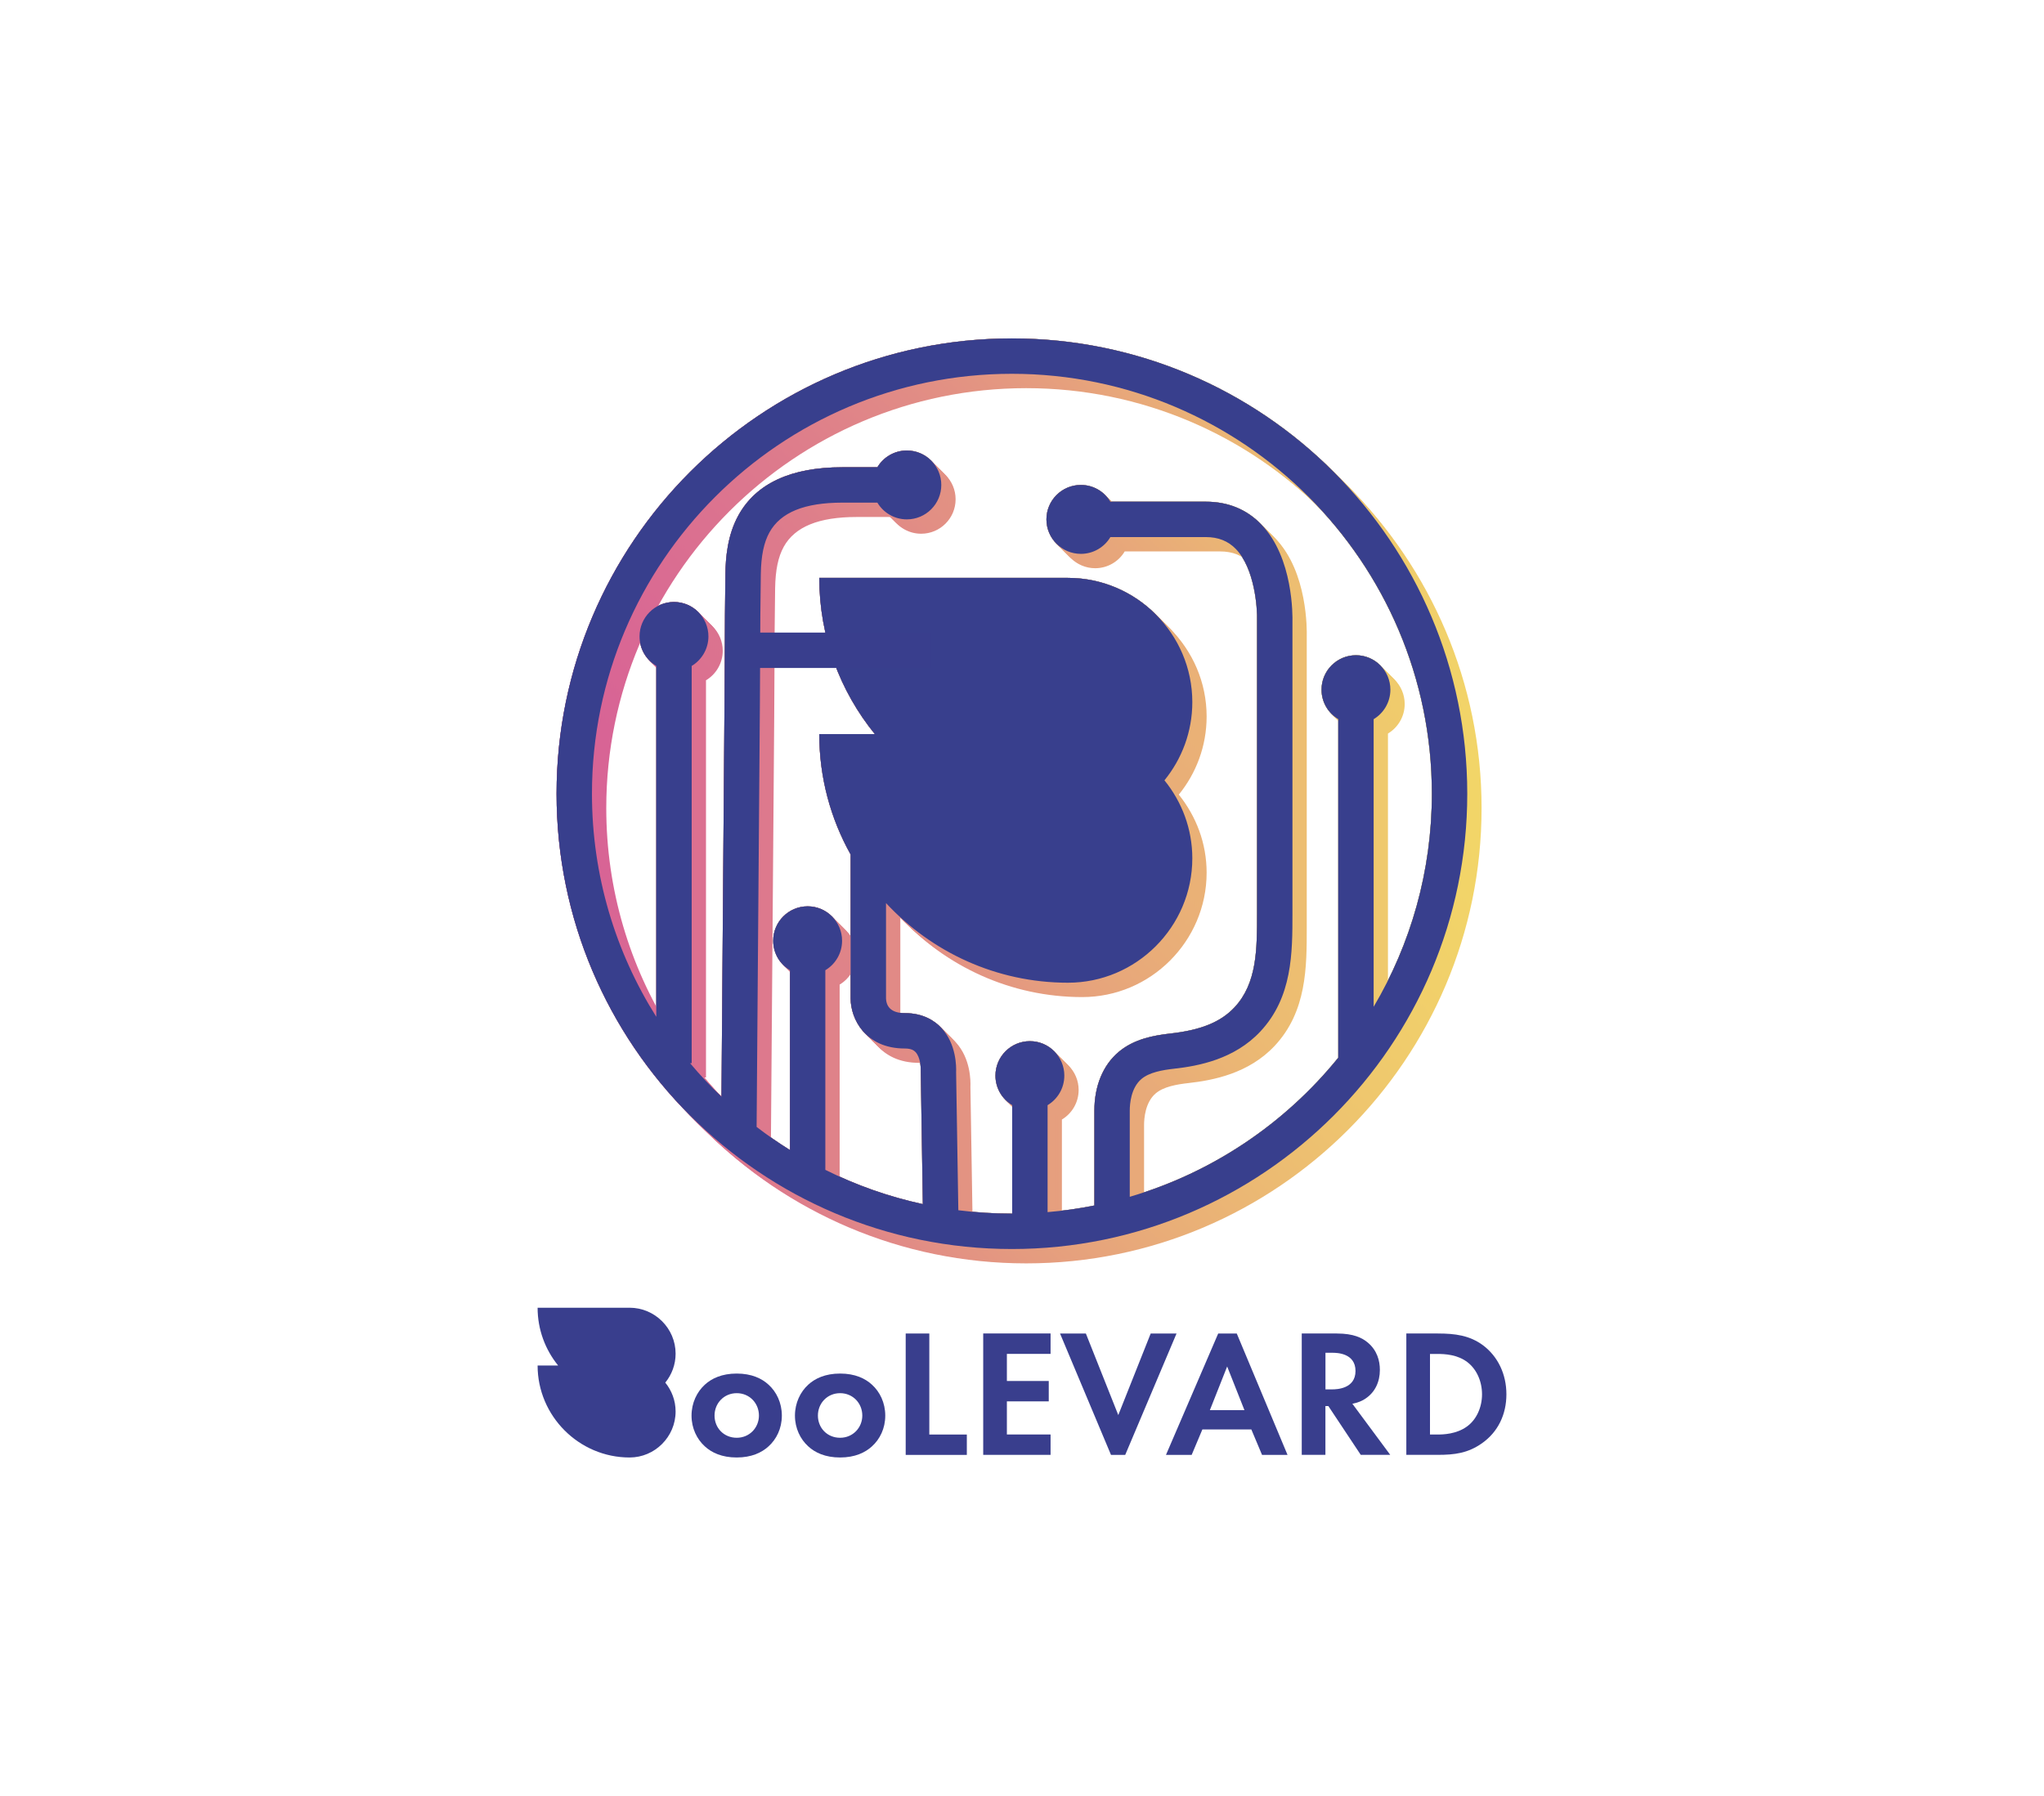 <?xml version="1.0" encoding="UTF-8"?>
<svg id="Capa_2" data-name="Capa 2" xmlns="http://www.w3.org/2000/svg" xmlns:xlink="http://www.w3.org/1999/xlink" viewBox="0 0 404.2 355.19">
  <defs>
    <style>
      .cls-1 {
        fill: #1d1d1b;
      }

      .cls-2 {
        fill: url(#Degradado_sin_nombre_76-9);
      }

      .cls-3 {
        fill: url(#Degradado_sin_nombre_76-8);
      }

      .cls-4 {
        fill: url(#Degradado_sin_nombre_76-2);
      }

      .cls-5 {
        fill: url(#Degradado_sin_nombre_76-3);
      }

      .cls-6 {
        fill: url(#Degradado_sin_nombre_76-5);
      }

      .cls-7 {
        fill: url(#Degradado_sin_nombre_76-6);
      }

      .cls-8 {
        fill: url(#Degradado_sin_nombre_76-4);
      }

      .cls-9 {
        fill: url(#Degradado_sin_nombre_76-7);
      }

      .cls-10 {
        fill: #393e8d;
      }

      .cls-11 {
        fill: #383f8d;
      }

      .cls-12 {
        fill: url(#Degradado_sin_nombre_76);
      }

      .cls-13 {
        fill: url(#Degradado_sin_nombre_76-10);
      }

      .cls-14 {
        fill: url(#Degradado_sin_nombre_76-11);
      }
    </style>
    <linearGradient id="Degradado_sin_nombre_76" data-name="Degradado sin nombre 76" x1="110.06" y1="156.98" x2="290.15" y2="156.98" gradientTransform="translate(2.83 2.83)" gradientUnits="userSpaceOnUse">
      <stop offset="0" stop-color="#d75f97"/>
      <stop offset="1" stop-color="#f2d568"/>
    </linearGradient>
    <linearGradient id="Degradado_sin_nombre_76-2" data-name="Degradado sin nombre 76" gradientTransform="translate(2.55 2.55)" xlink:href="#Degradado_sin_nombre_76"/>
    <linearGradient id="Degradado_sin_nombre_76-3" data-name="Degradado sin nombre 76" gradientTransform="translate(2.27 2.27)" xlink:href="#Degradado_sin_nombre_76"/>
    <linearGradient id="Degradado_sin_nombre_76-4" data-name="Degradado sin nombre 76" gradientTransform="translate(1.98 1.98)" xlink:href="#Degradado_sin_nombre_76"/>
    <linearGradient id="Degradado_sin_nombre_76-5" data-name="Degradado sin nombre 76" gradientTransform="translate(1.7 1.7)" xlink:href="#Degradado_sin_nombre_76"/>
    <linearGradient id="Degradado_sin_nombre_76-6" data-name="Degradado sin nombre 76" gradientTransform="translate(1.42 1.42)" xlink:href="#Degradado_sin_nombre_76"/>
    <linearGradient id="Degradado_sin_nombre_76-7" data-name="Degradado sin nombre 76" gradientTransform="translate(1.13 1.13)" xlink:href="#Degradado_sin_nombre_76"/>
    <linearGradient id="Degradado_sin_nombre_76-8" data-name="Degradado sin nombre 76" gradientTransform="translate(.85 .85)" xlink:href="#Degradado_sin_nombre_76"/>
    <linearGradient id="Degradado_sin_nombre_76-9" data-name="Degradado sin nombre 76" gradientTransform="translate(.57 .57)" xlink:href="#Degradado_sin_nombre_76"/>
    <linearGradient id="Degradado_sin_nombre_76-10" data-name="Degradado sin nombre 76" gradientTransform="translate(.28 .28)" xlink:href="#Degradado_sin_nombre_76"/>
    <linearGradient id="Degradado_sin_nombre_76-11" data-name="Degradado sin nombre 76" gradientTransform="matrix(1,0,0,1,0,0)" xlink:href="#Degradado_sin_nombre_76"/>
  </defs>
  <g>
    <path class="cls-10" d="M131.56,273.45c1.27,1.57,2.04,3.55,2.04,5.71,0,2.51-1.03,4.78-2.68,6.43-1.65,1.65-3.92,2.67-6.42,2.67-10,0-18.19-8.19-18.19-18.19h4.06c-2.54-3.13-4.06-7.11-4.06-11.43h18.19c5,0,9.1,4.09,9.1,9.09,0,2.17-.77,4.16-2.04,5.72Z"/>
    <g>
      <path class="cls-10" d="M151.98,273.86c1.55,1.4,2.63,3.56,2.63,6.12s-1.08,4.68-2.63,6.08c-1.33,1.22-3.35,2.2-6.3,2.2s-4.97-.97-6.3-2.2c-1.55-1.4-2.63-3.56-2.63-6.08s1.08-4.71,2.63-6.12c1.33-1.22,3.35-2.2,6.3-2.2s4.97.97,6.3,2.2ZM150.08,279.97c0-2.45-1.87-4.43-4.39-4.43s-4.39,1.98-4.39,4.43,1.84,4.39,4.39,4.39,4.39-2.02,4.39-4.39Z"/>
      <path class="cls-10" d="M172.43,273.86c1.55,1.4,2.63,3.56,2.63,6.12s-1.08,4.68-2.63,6.08c-1.33,1.22-3.35,2.2-6.3,2.2s-4.97-.97-6.3-2.2c-1.55-1.4-2.63-3.56-2.63-6.08s1.08-4.71,2.63-6.12c1.33-1.22,3.35-2.2,6.3-2.2s4.97.97,6.3,2.2ZM170.52,279.97c0-2.45-1.87-4.43-4.39-4.43s-4.39,1.98-4.39,4.43,1.84,4.39,4.39,4.39,4.39-2.02,4.39-4.39Z"/>
      <path class="cls-10" d="M183.77,263.74v19.98h7.42v4.03h-12.09v-24.01h4.68Z"/>
      <path class="cls-10" d="M207.75,267.77h-8.64v5.36h8.28v4.03h-8.28v6.55h8.64v4.03h-13.32v-24.01h13.32v4.03Z"/>
      <path class="cls-10" d="M214.73,263.74l6.41,16.13,6.41-16.13h5.11l-10.15,24.01h-2.81l-10.08-24.01h5.11Z"/>
      <path class="cls-10" d="M247.45,282.71h-9.68l-2.12,5.04h-5.08l10.33-24.01h3.67l10.04,24.01h-5.04l-2.12-5.04ZM246.09,278.9l-3.42-8.64-3.42,8.64h6.84Z"/>
      <path class="cls-10" d="M264.37,263.74c3.31,0,5,.86,6.12,1.8,1.84,1.55,2.38,3.6,2.38,5.4,0,2.34-.94,4.39-2.81,5.65-.61.43-1.48.83-2.63,1.04l7.49,10.11h-5.83l-6.41-9.65h-.58v9.65h-4.68v-24.01h6.95ZM262.11,274.79h1.33c.9,0,4.61-.11,4.61-3.64s-3.67-3.6-4.54-3.6h-1.4v7.24Z"/>
      <path class="cls-10" d="M284.35,263.74c3.35,0,6.26.36,8.93,2.34,2.92,2.2,4.61,5.69,4.61,9.68s-1.66,7.45-4.82,9.68c-2.81,1.98-5.44,2.3-8.78,2.3h-6.19v-24.01h6.26ZM282.77,283.72h1.44c1.19,0,3.78-.07,5.87-1.58,1.91-1.37,2.99-3.82,2.99-6.37s-1.04-4.97-2.95-6.41c-1.94-1.44-4.32-1.58-5.9-1.58h-1.44v15.95Z"/>
    </g>
  </g>
  <g>
    <path class="cls-1" d="M200.1,66.93c-49.65,0-90.04,40.4-90.04,90.05s40.39,90.05,90.04,90.05,90.05-40.39,90.05-90.05-40.39-90.05-90.05-90.05ZM268.14,129.59c-3.76,0-6.81,3.05-6.81,6.81,0,2.48,1.33,4.65,3.31,5.84v66.95c-10.5,12.96-24.82,22.7-41.23,27.51v-17.04c0-1.29.22-4.49,2.31-6.26,1.58-1.33,4.15-1.77,6.44-2.03,4.88-.54,11.96-1.89,17.08-7.37,6.35-6.79,6.34-15.58,6.34-23.34v-57.66c.03-1.14.19-12.7-6.14-19.26-2.88-3-6.59-4.52-11-4.52h-18.86c-1.19-1.98-3.36-3.31-5.84-3.31-3.76,0-6.81,3.05-6.81,6.81s3.05,6.82,6.81,6.82c2.48,0,4.66-1.33,5.84-3.32h18.86c2.47,0,4.42.78,5.95,2.36,3.7,3.83,4.28,11.58,4.19,14.24v57.84c0,7.09,0,13.79-4.45,18.56-2.73,2.92-6.66,4.52-12.74,5.19-3.34.38-7.17,1.1-10.18,3.64-3.1,2.61-4.8,6.74-4.8,11.61v18.76c-3.03.61-6.11,1.05-9.25,1.31v-21.15c1.98-1.19,3.31-3.36,3.31-5.85,0-3.76-3.05-6.81-6.81-6.81s-6.81,3.05-6.81,6.81c0,2.49,1.33,4.66,3.31,5.85v21.45h-.06c-3.59,0-7.12-.23-10.59-.67l-.44-27.28c.05-1.07.06-5.6-2.9-8.77-1.25-1.34-3.52-2.94-7.24-2.94-2.39,0-3.64-1-3.72-2.9v-18.86c8.99,9.68,21.81,15.75,35.97,15.75,6.76,0,12.9-2.75,17.36-7.21s7.24-10.61,7.24-17.39c0-5.82-2.07-11.19-5.51-15.43,3.44-4.23,5.51-9.6,5.51-15.47,0-13.52-11.08-24.57-24.6-24.57h-49.17c0,11.67,4.11,22.43,10.99,30.9h-10.99c0,8.62,2.25,16.74,6.2,23.81v28.47c0,3.98,2.86,9.9,10.72,9.9,1.3,0,1.82.4,2.11.7.96,1.01,1.07,3.08,1.04,3.7v.15s.41,26.23.41,26.23c-6.77-1.47-13.24-3.76-19.28-6.78v-39.48c1.98-1.18,3.31-3.35,3.31-5.83,0-3.76-3.05-6.81-6.81-6.81s-6.81,3.05-6.81,6.81c0,2.48,1.33,4.65,3.31,5.83v35.56c-2.27-1.41-4.47-2.94-6.59-4.57l.65-83.78c.03-3.1.04-6.21.05-9.31.02-5.34.04-10.85.13-16.26.06-3.62.6-6.24,1.71-8.24,2.19-3.95,6.91-5.88,14.41-5.88h6.93c1.18,1.98,3.35,3.31,5.83,3.31,3.76,0,6.81-3.05,6.81-6.81s-3.05-6.81-6.81-6.81c-2.48,0-4.65,1.33-5.83,3.31h-6.93c-10.13,0-17.04,3.19-20.53,9.48-2.22,4-2.54,8.5-2.59,11.53-.09,5.45-.11,10.99-.13,16.34-.01,3.1-.02,6.2-.05,9.29l-.6,77.85c-2.19-2.09-4.26-4.31-6.21-6.63h.32v-78.56c1.98-1.19,3.31-3.36,3.31-5.84,0-3.76-3.05-6.81-6.81-6.81s-6.81,3.05-6.81,6.81c0,2.48,1.33,4.65,3.31,5.84v69.39c-8.06-12.79-12.72-27.92-12.72-44.12,0-45.79,37.25-83.05,83.04-83.05s83.05,37.26,83.05,83.05c0,15.37-4.2,29.78-11.51,42.14v-56.88c1.98-1.19,3.31-3.36,3.31-5.84,0-3.76-3.05-6.81-6.81-6.81Z"/>
    <g>
      <path class="cls-12" d="M202.93,69.77c-49.65,0-90.04,40.4-90.04,90.05s40.39,90.05,90.04,90.05,90.05-40.39,90.05-90.05-40.39-90.05-90.05-90.05ZM270.97,132.43c-3.76,0-6.81,3.05-6.81,6.81,0,2.48,1.33,4.65,3.31,5.84v66.95c-10.5,12.96-24.82,22.7-41.23,27.51v-17.04c0-1.29.22-4.49,2.31-6.26,1.58-1.33,4.15-1.77,6.44-2.03,4.88-.54,11.96-1.89,17.08-7.37,6.35-6.79,6.34-15.58,6.34-23.34v-57.66c.03-1.14.19-12.7-6.14-19.26-2.88-3-6.59-4.52-11-4.52h-18.86c-1.19-1.98-3.36-3.31-5.84-3.31-3.76,0-6.81,3.05-6.81,6.81s3.05,6.82,6.81,6.82c2.48,0,4.66-1.33,5.84-3.32h18.86c2.47,0,4.42.78,5.95,2.36,3.7,3.83,4.28,11.58,4.19,14.24v57.84c0,7.09,0,13.79-4.45,18.56-2.73,2.92-6.66,4.52-12.74,5.19-3.34.38-7.17,1.1-10.18,3.64-3.1,2.61-4.8,6.74-4.8,11.61v18.76c-3.03.61-6.11,1.05-9.25,1.31v-21.15c1.98-1.19,3.31-3.36,3.31-5.85,0-3.76-3.05-6.81-6.81-6.81s-6.81,3.05-6.81,6.81c0,2.49,1.33,4.66,3.31,5.85v21.45h-.06c-3.59,0-7.12-.23-10.59-.67l-.44-27.28c.05-1.07.06-5.6-2.9-8.77-1.25-1.34-3.52-2.94-7.24-2.94-2.39,0-3.64-1-3.72-2.9v-18.86c8.99,9.68,21.81,15.75,35.97,15.75,6.76,0,12.9-2.75,17.36-7.21s7.24-10.61,7.24-17.39c0-5.82-2.07-11.19-5.51-15.43,3.44-4.23,5.51-9.6,5.51-15.47,0-13.52-11.08-24.57-24.6-24.57h-49.17c0,11.67,4.11,22.43,10.99,30.9h-10.99c0,8.62,2.25,16.74,6.2,23.81v28.47c0,3.98,2.86,9.9,10.72,9.9,1.3,0,1.82.4,2.11.7.96,1.01,1.07,3.08,1.04,3.7v.15s.41,26.23.41,26.23c-6.77-1.47-13.24-3.76-19.28-6.78v-39.48c1.98-1.18,3.31-3.35,3.31-5.83,0-3.76-3.05-6.81-6.81-6.81s-6.81,3.05-6.81,6.81c0,2.48,1.33,4.65,3.31,5.83v35.56c-2.27-1.41-4.47-2.94-6.59-4.57l.65-83.78c.03-3.1.04-6.21.05-9.31.02-5.34.04-10.85.13-16.26.06-3.62.6-6.24,1.71-8.24,2.19-3.95,6.91-5.88,14.41-5.88h6.93c1.18,1.98,3.35,3.31,5.83,3.31,3.76,0,6.81-3.05,6.81-6.81s-3.05-6.81-6.81-6.81c-2.48,0-4.65,1.33-5.83,3.31h-6.93c-10.13,0-17.04,3.19-20.53,9.48-2.22,4-2.54,8.5-2.59,11.53-.09,5.45-.11,10.99-.13,16.34-.01,3.1-.02,6.2-.05,9.29l-.6,77.85c-2.19-2.09-4.26-4.31-6.21-6.63h.32v-78.56c1.98-1.19,3.31-3.36,3.31-5.84,0-3.76-3.05-6.81-6.81-6.81s-6.81,3.05-6.81,6.81c0,2.48,1.33,4.65,3.31,5.84v69.39c-8.06-12.79-12.72-27.92-12.72-44.12,0-45.79,37.25-83.05,83.04-83.05s83.05,37.26,83.05,83.05c0,15.37-4.2,29.78-11.51,42.14v-56.88c1.98-1.19,3.31-3.36,3.31-5.84,0-3.76-3.05-6.81-6.81-6.81Z"/>
      <path class="cls-4" d="M202.65,69.49c-49.65,0-90.04,40.4-90.04,90.05s40.39,90.05,90.04,90.05,90.05-40.39,90.05-90.05-40.39-90.05-90.05-90.05ZM270.69,132.15c-3.76,0-6.81,3.05-6.81,6.81,0,2.48,1.33,4.65,3.31,5.84v66.95c-10.5,12.96-24.82,22.7-41.23,27.51v-17.04c0-1.29.22-4.49,2.31-6.26,1.58-1.33,4.15-1.77,6.44-2.03,4.88-.54,11.96-1.89,17.08-7.37,6.35-6.79,6.34-15.58,6.34-23.34v-57.66c.03-1.14.19-12.7-6.14-19.26-2.88-3-6.59-4.52-11-4.52h-18.86c-1.19-1.98-3.36-3.31-5.84-3.31-3.76,0-6.81,3.05-6.81,6.81s3.05,6.82,6.81,6.82c2.48,0,4.66-1.33,5.84-3.32h18.86c2.47,0,4.42.78,5.95,2.36,3.7,3.83,4.28,11.58,4.19,14.24v57.84c0,7.09,0,13.79-4.45,18.56-2.73,2.92-6.66,4.52-12.74,5.19-3.34.38-7.17,1.1-10.18,3.64-3.1,2.61-4.8,6.74-4.8,11.61v18.76c-3.03.61-6.11,1.05-9.25,1.31v-21.15c1.98-1.19,3.31-3.36,3.31-5.85,0-3.76-3.05-6.81-6.81-6.81s-6.81,3.05-6.81,6.81c0,2.49,1.33,4.66,3.31,5.85v21.45h-.06c-3.59,0-7.12-.23-10.59-.67l-.44-27.28c.05-1.07.06-5.6-2.9-8.77-1.25-1.34-3.52-2.94-7.24-2.94-2.39,0-3.64-1-3.72-2.9v-18.86c8.99,9.68,21.81,15.75,35.97,15.75,6.76,0,12.9-2.75,17.36-7.21s7.24-10.61,7.24-17.39c0-5.82-2.07-11.19-5.51-15.43,3.44-4.23,5.51-9.6,5.51-15.47,0-13.52-11.08-24.57-24.6-24.57h-49.17c0,11.67,4.11,22.43,10.99,30.9h-10.99c0,8.62,2.25,16.74,6.2,23.81v28.47c0,3.98,2.86,9.9,10.72,9.9,1.3,0,1.82.4,2.11.7.96,1.01,1.07,3.08,1.04,3.7v.15s.41,26.23.41,26.23c-6.77-1.47-13.24-3.76-19.28-6.78v-39.48c1.98-1.18,3.31-3.35,3.31-5.83,0-3.76-3.05-6.81-6.81-6.81s-6.81,3.05-6.81,6.81c0,2.48,1.33,4.65,3.31,5.83v35.56c-2.27-1.41-4.47-2.94-6.59-4.57l.65-83.78c.03-3.1.04-6.21.05-9.31.02-5.34.04-10.85.13-16.26.06-3.62.6-6.24,1.71-8.24,2.19-3.95,6.91-5.88,14.41-5.88h6.93c1.18,1.98,3.35,3.31,5.83,3.31,3.76,0,6.81-3.05,6.81-6.81s-3.05-6.81-6.81-6.81c-2.48,0-4.65,1.33-5.83,3.31h-6.93c-10.13,0-17.04,3.19-20.53,9.48-2.22,4-2.54,8.5-2.59,11.53-.09,5.45-.11,10.99-.13,16.34-.01,3.1-.02,6.2-.05,9.29l-.6,77.85c-2.19-2.09-4.26-4.31-6.21-6.63h.32v-78.56c1.98-1.19,3.31-3.36,3.31-5.84,0-3.76-3.05-6.81-6.81-6.81s-6.81,3.05-6.81,6.81c0,2.48,1.33,4.65,3.31,5.84v69.39c-8.06-12.79-12.72-27.92-12.72-44.12,0-45.79,37.25-83.05,83.04-83.05s83.05,37.26,83.05,83.05c0,15.37-4.2,29.78-11.51,42.14v-56.88c1.98-1.19,3.31-3.36,3.31-5.84,0-3.76-3.05-6.81-6.81-6.81Z"/>
      <path class="cls-5" d="M202.36,69.2c-49.65,0-90.04,40.4-90.04,90.05s40.39,90.05,90.04,90.05,90.05-40.39,90.05-90.05-40.39-90.05-90.05-90.05ZM270.4,131.86c-3.76,0-6.81,3.05-6.81,6.81,0,2.48,1.33,4.65,3.31,5.84v66.95c-10.5,12.96-24.82,22.7-41.23,27.51v-17.04c0-1.29.22-4.49,2.31-6.26,1.58-1.33,4.15-1.77,6.44-2.03,4.88-.54,11.96-1.89,17.08-7.37,6.35-6.79,6.34-15.58,6.34-23.34v-57.66c.03-1.14.19-12.7-6.14-19.26-2.88-3-6.59-4.52-11-4.52h-18.86c-1.19-1.98-3.36-3.31-5.84-3.31-3.76,0-6.81,3.05-6.81,6.81s3.05,6.82,6.81,6.82c2.48,0,4.66-1.33,5.84-3.32h18.86c2.47,0,4.42.78,5.95,2.36,3.7,3.83,4.28,11.58,4.19,14.24v57.84c0,7.09,0,13.79-4.45,18.56-2.73,2.92-6.66,4.52-12.74,5.19-3.34.38-7.17,1.1-10.18,3.64-3.1,2.61-4.8,6.74-4.8,11.61v18.76c-3.03.61-6.11,1.05-9.25,1.31v-21.15c1.98-1.19,3.31-3.36,3.31-5.85,0-3.76-3.05-6.81-6.81-6.81s-6.81,3.05-6.81,6.81c0,2.49,1.33,4.66,3.31,5.85v21.45h-.06c-3.59,0-7.12-.23-10.59-.67l-.44-27.28c.05-1.07.06-5.6-2.9-8.77-1.25-1.34-3.52-2.94-7.24-2.94-2.39,0-3.64-1-3.72-2.9v-18.86c8.99,9.68,21.81,15.75,35.97,15.75,6.76,0,12.9-2.75,17.36-7.21s7.24-10.61,7.24-17.39c0-5.82-2.07-11.19-5.51-15.43,3.44-4.23,5.51-9.6,5.51-15.47,0-13.52-11.08-24.57-24.6-24.57h-49.17c0,11.67,4.11,22.43,10.99,30.9h-10.99c0,8.62,2.25,16.74,6.2,23.81v28.47c0,3.98,2.86,9.9,10.72,9.9,1.3,0,1.82.4,2.11.7.96,1.01,1.07,3.08,1.04,3.7v.15s.41,26.23.41,26.23c-6.77-1.47-13.24-3.76-19.28-6.78v-39.48c1.98-1.18,3.31-3.35,3.31-5.83,0-3.76-3.05-6.81-6.81-6.81s-6.81,3.05-6.81,6.81c0,2.48,1.33,4.65,3.31,5.83v35.56c-2.27-1.41-4.47-2.94-6.59-4.57l.65-83.78c.03-3.1.04-6.21.05-9.31.02-5.34.04-10.85.13-16.26.06-3.62.6-6.24,1.71-8.24,2.19-3.95,6.91-5.88,14.41-5.88h6.93c1.18,1.98,3.35,3.31,5.83,3.31,3.76,0,6.81-3.05,6.81-6.81s-3.05-6.81-6.81-6.81c-2.48,0-4.65,1.33-5.83,3.31h-6.93c-10.13,0-17.04,3.19-20.53,9.48-2.22,4-2.54,8.5-2.59,11.53-.09,5.45-.11,10.99-.13,16.34-.01,3.1-.02,6.2-.05,9.29l-.6,77.85c-2.19-2.09-4.26-4.31-6.21-6.63h.32v-78.56c1.98-1.19,3.31-3.36,3.31-5.84,0-3.76-3.05-6.81-6.81-6.81s-6.81,3.05-6.81,6.81c0,2.48,1.33,4.65,3.31,5.84v69.39c-8.06-12.79-12.72-27.92-12.72-44.12,0-45.79,37.25-83.05,83.04-83.05s83.05,37.26,83.05,83.05c0,15.37-4.2,29.78-11.51,42.14v-56.88c1.98-1.19,3.31-3.36,3.31-5.84,0-3.76-3.05-6.81-6.81-6.81Z"/>
      <path class="cls-8" d="M202.08,68.92c-49.65,0-90.04,40.4-90.04,90.05s40.39,90.05,90.04,90.05,90.05-40.39,90.05-90.05-40.39-90.05-90.05-90.05ZM270.12,131.58c-3.76,0-6.81,3.05-6.81,6.81,0,2.48,1.33,4.65,3.31,5.84v66.95c-10.5,12.96-24.82,22.7-41.23,27.51v-17.04c0-1.29.22-4.49,2.31-6.26,1.58-1.33,4.15-1.77,6.44-2.03,4.88-.54,11.96-1.89,17.08-7.37,6.35-6.79,6.34-15.58,6.34-23.34v-57.66c.03-1.14.19-12.7-6.14-19.26-2.88-3-6.59-4.52-11-4.52h-18.86c-1.19-1.98-3.36-3.31-5.84-3.31-3.76,0-6.81,3.05-6.81,6.81s3.05,6.82,6.81,6.82c2.48,0,4.66-1.33,5.84-3.32h18.86c2.47,0,4.42.78,5.95,2.36,3.7,3.83,4.28,11.58,4.19,14.24v57.84c0,7.09,0,13.79-4.45,18.56-2.73,2.92-6.66,4.52-12.74,5.19-3.34.38-7.17,1.1-10.18,3.64-3.1,2.61-4.8,6.74-4.8,11.61v18.76c-3.03.61-6.11,1.05-9.25,1.31v-21.15c1.98-1.19,3.31-3.36,3.31-5.85,0-3.76-3.05-6.81-6.81-6.81s-6.81,3.05-6.81,6.81c0,2.49,1.33,4.66,3.31,5.85v21.45h-.06c-3.59,0-7.12-.23-10.59-.67l-.44-27.28c.05-1.07.06-5.6-2.9-8.77-1.25-1.34-3.52-2.94-7.24-2.94-2.39,0-3.64-1-3.72-2.9v-18.86c8.99,9.68,21.81,15.75,35.97,15.75,6.76,0,12.9-2.75,17.36-7.21s7.24-10.61,7.24-17.39c0-5.82-2.07-11.19-5.51-15.43,3.44-4.23,5.51-9.6,5.51-15.47,0-13.52-11.08-24.57-24.6-24.57h-49.17c0,11.67,4.11,22.43,10.99,30.9h-10.99c0,8.62,2.25,16.74,6.2,23.81v28.47c0,3.98,2.86,9.9,10.72,9.9,1.3,0,1.82.4,2.11.7.96,1.01,1.07,3.08,1.04,3.7v.15s.41,26.23.41,26.23c-6.77-1.47-13.24-3.76-19.28-6.78v-39.48c1.98-1.18,3.31-3.35,3.31-5.83,0-3.76-3.05-6.81-6.81-6.81s-6.81,3.05-6.81,6.81c0,2.48,1.33,4.65,3.31,5.83v35.56c-2.27-1.41-4.47-2.94-6.59-4.57l.65-83.78c.03-3.1.04-6.21.05-9.31.02-5.34.04-10.85.13-16.26.06-3.62.6-6.24,1.71-8.24,2.19-3.95,6.91-5.88,14.41-5.88h6.93c1.18,1.98,3.35,3.31,5.83,3.31,3.76,0,6.81-3.05,6.81-6.81s-3.05-6.81-6.81-6.81c-2.48,0-4.65,1.33-5.83,3.31h-6.93c-10.13,0-17.04,3.19-20.53,9.48-2.22,4-2.54,8.5-2.59,11.53-.09,5.45-.11,10.99-.13,16.34-.01,3.1-.02,6.2-.05,9.29l-.6,77.85c-2.19-2.09-4.26-4.31-6.21-6.63h.32v-78.56c1.98-1.19,3.31-3.36,3.31-5.84,0-3.76-3.05-6.81-6.81-6.81s-6.81,3.05-6.81,6.81c0,2.48,1.33,4.65,3.31,5.84v69.39c-8.06-12.79-12.72-27.92-12.72-44.12,0-45.79,37.25-83.05,83.04-83.05s83.05,37.26,83.05,83.05c0,15.37-4.2,29.78-11.51,42.14v-56.88c1.98-1.19,3.31-3.36,3.31-5.84,0-3.76-3.05-6.81-6.81-6.81Z"/>
      <path class="cls-6" d="M201.8,68.64c-49.65,0-90.04,40.4-90.04,90.05s40.39,90.05,90.04,90.05,90.05-40.39,90.05-90.05-40.39-90.05-90.05-90.05ZM269.84,131.3c-3.76,0-6.81,3.05-6.81,6.81,0,2.48,1.33,4.65,3.31,5.84v66.95c-10.5,12.96-24.82,22.7-41.23,27.51v-17.04c0-1.29.22-4.49,2.31-6.26,1.58-1.33,4.15-1.77,6.44-2.03,4.88-.54,11.96-1.89,17.08-7.37,6.35-6.79,6.34-15.58,6.34-23.34v-57.66c.03-1.14.19-12.7-6.14-19.26-2.88-3-6.59-4.52-11-4.52h-18.86c-1.19-1.98-3.36-3.31-5.84-3.31-3.76,0-6.81,3.05-6.81,6.81s3.05,6.82,6.81,6.82c2.48,0,4.66-1.33,5.84-3.32h18.86c2.47,0,4.42.78,5.95,2.36,3.7,3.83,4.28,11.58,4.19,14.24v57.84c0,7.09,0,13.79-4.45,18.56-2.73,2.92-6.66,4.52-12.74,5.19-3.34.38-7.17,1.1-10.18,3.64-3.1,2.61-4.8,6.74-4.8,11.61v18.76c-3.03.61-6.11,1.05-9.25,1.31v-21.15c1.98-1.19,3.31-3.36,3.31-5.85,0-3.76-3.05-6.81-6.81-6.81s-6.81,3.05-6.81,6.81c0,2.49,1.33,4.66,3.31,5.85v21.45h-.06c-3.59,0-7.12-.23-10.59-.67l-.44-27.28c.05-1.07.06-5.6-2.9-8.77-1.25-1.34-3.52-2.94-7.24-2.94-2.39,0-3.64-1-3.72-2.9v-18.86c8.99,9.68,21.81,15.75,35.97,15.75,6.76,0,12.9-2.75,17.36-7.21s7.24-10.61,7.24-17.39c0-5.82-2.07-11.19-5.51-15.43,3.44-4.23,5.51-9.6,5.51-15.47,0-13.52-11.08-24.57-24.6-24.57h-49.17c0,11.67,4.11,22.43,10.99,30.9h-10.99c0,8.62,2.25,16.74,6.2,23.81v28.47c0,3.98,2.86,9.9,10.72,9.9,1.3,0,1.82.4,2.11.7.96,1.01,1.07,3.08,1.04,3.7v.15s.41,26.23.41,26.23c-6.77-1.47-13.24-3.76-19.28-6.78v-39.48c1.98-1.18,3.31-3.35,3.31-5.83,0-3.76-3.05-6.81-6.81-6.81s-6.81,3.05-6.81,6.81c0,2.48,1.33,4.65,3.31,5.83v35.56c-2.27-1.41-4.47-2.94-6.59-4.57l.65-83.78c.03-3.1.04-6.21.05-9.31.02-5.34.04-10.85.13-16.26.06-3.62.6-6.24,1.71-8.24,2.19-3.95,6.91-5.88,14.41-5.88h6.93c1.18,1.98,3.35,3.31,5.83,3.31,3.76,0,6.81-3.05,6.81-6.81s-3.05-6.81-6.81-6.81c-2.48,0-4.65,1.33-5.83,3.31h-6.93c-10.13,0-17.04,3.19-20.53,9.48-2.22,4-2.54,8.5-2.59,11.53-.09,5.45-.11,10.99-.13,16.34-.01,3.1-.02,6.2-.05,9.29l-.6,77.85c-2.19-2.09-4.26-4.31-6.21-6.63h.32v-78.56c1.98-1.19,3.31-3.36,3.31-5.84,0-3.76-3.05-6.81-6.81-6.81s-6.81,3.05-6.81,6.81c0,2.48,1.33,4.65,3.31,5.84v69.39c-8.06-12.79-12.72-27.92-12.72-44.12,0-45.79,37.25-83.05,83.04-83.05s83.05,37.26,83.05,83.05c0,15.37-4.2,29.78-11.51,42.14v-56.88c1.98-1.19,3.31-3.36,3.31-5.84,0-3.76-3.05-6.81-6.81-6.81Z"/>
      <path class="cls-7" d="M201.51,68.35c-49.65,0-90.04,40.4-90.04,90.05s40.39,90.05,90.04,90.05,90.05-40.39,90.05-90.05-40.39-90.05-90.05-90.05ZM269.55,131.01c-3.76,0-6.81,3.05-6.81,6.81,0,2.48,1.33,4.65,3.31,5.84v66.95c-10.5,12.96-24.82,22.7-41.23,27.51v-17.04c0-1.29.22-4.49,2.31-6.26,1.58-1.33,4.15-1.77,6.44-2.03,4.88-.54,11.96-1.89,17.08-7.37,6.35-6.79,6.34-15.58,6.34-23.34v-57.66c.03-1.14.19-12.7-6.14-19.26-2.88-3-6.59-4.52-11-4.52h-18.86c-1.19-1.98-3.36-3.31-5.84-3.31-3.76,0-6.81,3.05-6.81,6.81s3.05,6.82,6.81,6.82c2.48,0,4.66-1.33,5.84-3.32h18.86c2.47,0,4.42.78,5.95,2.36,3.7,3.83,4.28,11.58,4.19,14.24v57.84c0,7.09,0,13.79-4.45,18.56-2.73,2.92-6.66,4.52-12.74,5.19-3.34.38-7.17,1.1-10.18,3.64-3.1,2.61-4.8,6.74-4.8,11.61v18.76c-3.03.61-6.11,1.05-9.25,1.31v-21.15c1.98-1.19,3.31-3.36,3.31-5.85,0-3.76-3.05-6.81-6.81-6.81s-6.81,3.05-6.81,6.81c0,2.49,1.33,4.66,3.31,5.85v21.45h-.06c-3.59,0-7.12-.23-10.59-.67l-.44-27.28c.05-1.07.06-5.6-2.9-8.77-1.25-1.34-3.52-2.94-7.24-2.94-2.39,0-3.64-1-3.72-2.9v-18.86c8.99,9.68,21.81,15.75,35.97,15.75,6.76,0,12.9-2.75,17.36-7.21s7.24-10.61,7.24-17.39c0-5.82-2.07-11.19-5.51-15.43,3.44-4.23,5.51-9.6,5.51-15.47,0-13.52-11.08-24.57-24.6-24.57h-49.17c0,11.67,4.11,22.43,10.99,30.9h-10.99c0,8.62,2.25,16.74,6.2,23.81v28.47c0,3.98,2.86,9.9,10.72,9.9,1.3,0,1.82.4,2.11.7.96,1.01,1.07,3.08,1.04,3.7v.15s.41,26.23.41,26.23c-6.77-1.47-13.24-3.76-19.28-6.78v-39.48c1.98-1.18,3.31-3.35,3.31-5.83,0-3.76-3.05-6.81-6.81-6.81s-6.81,3.05-6.81,6.81c0,2.48,1.33,4.65,3.31,5.83v35.56c-2.27-1.41-4.47-2.94-6.59-4.57l.65-83.78c.03-3.1.04-6.21.05-9.31.02-5.34.04-10.85.13-16.26.06-3.62.6-6.24,1.71-8.24,2.19-3.95,6.91-5.88,14.41-5.88h6.93c1.18,1.98,3.35,3.31,5.83,3.31,3.76,0,6.81-3.05,6.81-6.81s-3.05-6.81-6.81-6.81c-2.48,0-4.65,1.33-5.83,3.31h-6.93c-10.13,0-17.04,3.19-20.53,9.48-2.22,4-2.54,8.5-2.59,11.53-.09,5.45-.11,10.99-.13,16.34-.01,3.1-.02,6.2-.05,9.29l-.6,77.85c-2.19-2.09-4.26-4.31-6.21-6.63h.32v-78.56c1.98-1.19,3.31-3.36,3.31-5.84,0-3.76-3.05-6.81-6.81-6.81s-6.81,3.05-6.81,6.81c0,2.48,1.33,4.65,3.31,5.84v69.39c-8.06-12.79-12.72-27.92-12.72-44.12,0-45.79,37.25-83.05,83.04-83.05s83.05,37.26,83.05,83.05c0,15.37-4.2,29.78-11.51,42.14v-56.88c1.98-1.19,3.31-3.36,3.31-5.84,0-3.76-3.05-6.81-6.81-6.81Z"/>
      <path class="cls-9" d="M201.23,68.07c-49.65,0-90.04,40.4-90.04,90.05s40.39,90.05,90.04,90.05,90.05-40.39,90.05-90.05-40.39-90.05-90.05-90.05ZM269.27,130.73c-3.76,0-6.81,3.05-6.81,6.81,0,2.48,1.33,4.65,3.31,5.84v66.95c-10.5,12.96-24.82,22.7-41.23,27.51v-17.04c0-1.29.22-4.49,2.31-6.26,1.58-1.33,4.15-1.77,6.44-2.03,4.88-.54,11.96-1.89,17.08-7.37,6.35-6.79,6.34-15.58,6.34-23.34v-57.66c.03-1.14.19-12.7-6.14-19.26-2.88-3-6.59-4.52-11-4.52h-18.86c-1.19-1.98-3.36-3.31-5.84-3.31-3.76,0-6.81,3.05-6.81,6.81s3.05,6.82,6.81,6.82c2.48,0,4.66-1.33,5.84-3.32h18.86c2.47,0,4.42.78,5.95,2.36,3.7,3.83,4.28,11.58,4.19,14.24v57.84c0,7.09,0,13.79-4.45,18.56-2.73,2.92-6.66,4.52-12.74,5.19-3.34.38-7.17,1.1-10.18,3.64-3.1,2.61-4.8,6.74-4.8,11.61v18.76c-3.03.61-6.11,1.05-9.25,1.31v-21.15c1.98-1.19,3.31-3.36,3.31-5.85,0-3.76-3.05-6.81-6.81-6.81s-6.81,3.05-6.81,6.81c0,2.49,1.33,4.66,3.31,5.85v21.45h-.06c-3.59,0-7.12-.23-10.59-.67l-.44-27.28c.05-1.07.06-5.6-2.9-8.77-1.25-1.34-3.52-2.94-7.24-2.94-2.39,0-3.64-1-3.72-2.9v-18.86c8.99,9.68,21.81,15.75,35.97,15.75,6.76,0,12.9-2.75,17.36-7.21s7.24-10.61,7.24-17.39c0-5.82-2.07-11.19-5.51-15.43,3.44-4.23,5.51-9.6,5.51-15.47,0-13.52-11.08-24.57-24.6-24.57h-49.17c0,11.67,4.11,22.43,10.99,30.9h-10.99c0,8.62,2.25,16.74,6.2,23.81v28.47c0,3.98,2.86,9.9,10.72,9.9,1.3,0,1.82.4,2.11.7.96,1.01,1.07,3.08,1.04,3.7v.15s.41,26.23.41,26.23c-6.77-1.47-13.24-3.76-19.28-6.78v-39.48c1.98-1.18,3.31-3.35,3.31-5.83,0-3.76-3.05-6.81-6.81-6.81s-6.81,3.05-6.81,6.81c0,2.48,1.33,4.65,3.31,5.83v35.56c-2.27-1.41-4.47-2.94-6.59-4.57l.65-83.78c.03-3.1.04-6.21.05-9.31.02-5.34.04-10.85.13-16.26.06-3.62.6-6.24,1.71-8.24,2.19-3.95,6.91-5.88,14.41-5.88h6.93c1.18,1.98,3.35,3.31,5.83,3.31,3.76,0,6.81-3.05,6.81-6.81s-3.05-6.81-6.81-6.81c-2.48,0-4.65,1.33-5.83,3.31h-6.93c-10.13,0-17.04,3.19-20.53,9.48-2.22,4-2.54,8.5-2.59,11.53-.09,5.45-.11,10.99-.13,16.34-.01,3.1-.02,6.2-.05,9.29l-.6,77.85c-2.19-2.09-4.26-4.31-6.21-6.63h.32v-78.56c1.98-1.19,3.31-3.36,3.31-5.84,0-3.76-3.05-6.81-6.81-6.81s-6.81,3.05-6.81,6.81c0,2.48,1.33,4.65,3.31,5.84v69.39c-8.06-12.79-12.72-27.92-12.72-44.12,0-45.79,37.25-83.05,83.04-83.05s83.05,37.26,83.05,83.05c0,15.37-4.2,29.78-11.51,42.14v-56.88c1.98-1.19,3.31-3.36,3.31-5.84,0-3.76-3.05-6.81-6.81-6.81Z"/>
      <path class="cls-3" d="M200.95,67.79c-49.65,0-90.04,40.4-90.04,90.05s40.39,90.05,90.04,90.05,90.05-40.39,90.05-90.05-40.39-90.05-90.05-90.05ZM268.99,130.45c-3.76,0-6.81,3.05-6.81,6.81,0,2.48,1.33,4.65,3.31,5.84v66.95c-10.5,12.96-24.82,22.7-41.23,27.51v-17.04c0-1.29.22-4.49,2.31-6.26,1.58-1.33,4.15-1.77,6.44-2.03,4.88-.54,11.96-1.89,17.08-7.37,6.35-6.79,6.34-15.58,6.34-23.34v-57.66c.03-1.14.19-12.7-6.14-19.26-2.88-3-6.59-4.52-11-4.52h-18.86c-1.19-1.98-3.36-3.31-5.84-3.31-3.76,0-6.81,3.05-6.81,6.81s3.05,6.82,6.81,6.82c2.48,0,4.66-1.33,5.84-3.32h18.86c2.47,0,4.42.78,5.95,2.36,3.7,3.83,4.28,11.58,4.19,14.24v57.84c0,7.09,0,13.79-4.45,18.56-2.73,2.92-6.66,4.52-12.74,5.19-3.34.38-7.17,1.1-10.18,3.64-3.1,2.61-4.8,6.74-4.8,11.61v18.76c-3.03.61-6.11,1.05-9.25,1.31v-21.15c1.98-1.19,3.31-3.36,3.31-5.85,0-3.76-3.05-6.81-6.81-6.81s-6.81,3.05-6.81,6.81c0,2.49,1.33,4.66,3.31,5.85v21.45h-.06c-3.59,0-7.12-.23-10.59-.67l-.44-27.28c.05-1.07.06-5.6-2.9-8.77-1.25-1.34-3.52-2.94-7.24-2.94-2.39,0-3.64-1-3.72-2.9v-18.86c8.99,9.68,21.81,15.75,35.97,15.75,6.76,0,12.9-2.75,17.36-7.21s7.24-10.61,7.24-17.39c0-5.82-2.07-11.19-5.51-15.43,3.44-4.23,5.51-9.6,5.51-15.47,0-13.52-11.08-24.57-24.6-24.57h-49.17c0,11.67,4.11,22.43,10.99,30.9h-10.99c0,8.62,2.25,16.74,6.2,23.81v28.47c0,3.98,2.86,9.9,10.72,9.9,1.3,0,1.82.4,2.11.7.96,1.01,1.07,3.08,1.04,3.7v.15s.41,26.23.41,26.23c-6.77-1.47-13.24-3.76-19.28-6.78v-39.48c1.98-1.18,3.31-3.35,3.31-5.83,0-3.76-3.05-6.81-6.81-6.81s-6.81,3.05-6.81,6.81c0,2.48,1.33,4.65,3.31,5.83v35.56c-2.27-1.41-4.47-2.94-6.59-4.57l.65-83.78c.03-3.1.04-6.21.05-9.31.02-5.34.04-10.85.13-16.26.06-3.62.6-6.24,1.71-8.24,2.19-3.95,6.91-5.88,14.41-5.88h6.93c1.18,1.98,3.35,3.31,5.83,3.31,3.76,0,6.81-3.05,6.81-6.81s-3.05-6.81-6.81-6.81c-2.48,0-4.65,1.33-5.83,3.31h-6.93c-10.13,0-17.04,3.19-20.53,9.48-2.22,4-2.54,8.5-2.59,11.53-.09,5.45-.11,10.99-.13,16.34-.01,3.1-.02,6.2-.05,9.29l-.6,77.85c-2.19-2.09-4.26-4.31-6.21-6.63h.32v-78.56c1.98-1.19,3.31-3.36,3.31-5.84,0-3.76-3.05-6.81-6.81-6.81s-6.81,3.05-6.81,6.81c0,2.48,1.33,4.65,3.31,5.84v69.39c-8.06-12.79-12.72-27.92-12.72-44.12,0-45.79,37.25-83.05,83.04-83.05s83.05,37.26,83.05,83.05c0,15.37-4.2,29.78-11.51,42.14v-56.88c1.98-1.19,3.31-3.36,3.31-5.84,0-3.76-3.05-6.81-6.81-6.81Z"/>
      <path class="cls-2" d="M200.66,67.5c-49.65,0-90.04,40.4-90.04,90.05s40.39,90.05,90.04,90.05,90.05-40.39,90.05-90.05-40.39-90.05-90.05-90.05ZM268.7,130.16c-3.76,0-6.81,3.05-6.81,6.81,0,2.48,1.33,4.65,3.31,5.84v66.95c-10.5,12.96-24.82,22.7-41.23,27.51v-17.04c0-1.29.22-4.49,2.31-6.26,1.58-1.33,4.15-1.77,6.44-2.03,4.88-.54,11.96-1.89,17.08-7.37,6.35-6.79,6.34-15.58,6.34-23.34v-57.66c.03-1.14.19-12.7-6.14-19.26-2.88-3-6.59-4.52-11-4.52h-18.86c-1.19-1.98-3.36-3.31-5.84-3.31-3.76,0-6.81,3.05-6.81,6.81s3.05,6.82,6.81,6.82c2.48,0,4.66-1.33,5.84-3.32h18.86c2.47,0,4.42.78,5.95,2.36,3.7,3.83,4.28,11.58,4.19,14.24v57.84c0,7.09,0,13.79-4.45,18.56-2.73,2.92-6.66,4.52-12.74,5.19-3.34.38-7.17,1.1-10.18,3.64-3.1,2.61-4.8,6.74-4.8,11.61v18.76c-3.03.61-6.11,1.05-9.25,1.31v-21.15c1.98-1.19,3.31-3.36,3.31-5.85,0-3.76-3.05-6.81-6.81-6.81s-6.81,3.05-6.81,6.81c0,2.49,1.33,4.66,3.31,5.85v21.45h-.06c-3.59,0-7.12-.23-10.59-.67l-.44-27.28c.05-1.07.06-5.6-2.9-8.77-1.25-1.34-3.52-2.94-7.24-2.94-2.39,0-3.64-1-3.72-2.9v-18.86c8.99,9.68,21.81,15.75,35.97,15.75,6.76,0,12.9-2.75,17.36-7.21s7.24-10.61,7.24-17.39c0-5.82-2.07-11.19-5.51-15.43,3.44-4.23,5.51-9.6,5.51-15.47,0-13.52-11.08-24.57-24.6-24.57h-49.17c0,11.67,4.11,22.43,10.99,30.9h-10.99c0,8.62,2.25,16.74,6.2,23.81v28.47c0,3.98,2.86,9.9,10.72,9.9,1.3,0,1.82.4,2.11.7.96,1.01,1.07,3.08,1.04,3.7v.15s.41,26.23.41,26.23c-6.77-1.47-13.24-3.76-19.28-6.78v-39.48c1.98-1.18,3.31-3.35,3.31-5.83,0-3.76-3.05-6.81-6.81-6.81s-6.81,3.05-6.81,6.81c0,2.48,1.33,4.65,3.31,5.83v35.56c-2.27-1.41-4.47-2.94-6.59-4.57l.65-83.78c.03-3.1.04-6.21.05-9.31.02-5.34.04-10.85.13-16.26.06-3.62.6-6.24,1.71-8.24,2.19-3.95,6.91-5.88,14.41-5.88h6.93c1.18,1.98,3.35,3.31,5.83,3.31,3.76,0,6.81-3.05,6.81-6.81s-3.05-6.81-6.81-6.81c-2.48,0-4.65,1.33-5.83,3.31h-6.93c-10.13,0-17.04,3.19-20.53,9.48-2.22,4-2.54,8.5-2.59,11.53-.09,5.45-.11,10.99-.13,16.34-.01,3.1-.02,6.2-.05,9.29l-.6,77.85c-2.19-2.09-4.26-4.31-6.21-6.63h.32v-78.56c1.98-1.19,3.31-3.36,3.31-5.84,0-3.76-3.05-6.81-6.81-6.81s-6.81,3.05-6.81,6.81c0,2.48,1.33,4.65,3.31,5.84v69.39c-8.06-12.79-12.72-27.92-12.72-44.12,0-45.79,37.25-83.05,83.04-83.05s83.05,37.26,83.05,83.05c0,15.37-4.2,29.78-11.51,42.14v-56.88c1.98-1.19,3.31-3.36,3.31-5.84,0-3.76-3.05-6.81-6.81-6.81Z"/>
      <path class="cls-13" d="M200.38,67.22c-49.65,0-90.04,40.4-90.04,90.05s40.39,90.05,90.04,90.05,90.05-40.39,90.05-90.05-40.39-90.05-90.05-90.05ZM268.42,129.88c-3.76,0-6.81,3.05-6.81,6.81,0,2.48,1.33,4.65,3.31,5.84v66.95c-10.5,12.96-24.82,22.7-41.23,27.51v-17.04c0-1.29.22-4.49,2.31-6.26,1.58-1.33,4.15-1.77,6.44-2.03,4.88-.54,11.96-1.89,17.08-7.37,6.35-6.79,6.34-15.58,6.34-23.34v-57.66c.03-1.14.19-12.7-6.14-19.26-2.88-3-6.59-4.52-11-4.52h-18.86c-1.19-1.98-3.36-3.31-5.84-3.31-3.76,0-6.81,3.05-6.81,6.81s3.05,6.82,6.81,6.82c2.48,0,4.66-1.33,5.84-3.32h18.86c2.47,0,4.42.78,5.95,2.36,3.7,3.83,4.28,11.58,4.19,14.24v57.84c0,7.09,0,13.79-4.45,18.56-2.73,2.92-6.66,4.52-12.74,5.19-3.34.38-7.17,1.1-10.18,3.64-3.1,2.61-4.8,6.74-4.8,11.61v18.76c-3.03.61-6.11,1.05-9.25,1.31v-21.15c1.98-1.19,3.31-3.36,3.31-5.85,0-3.76-3.05-6.81-6.81-6.81s-6.81,3.05-6.81,6.81c0,2.49,1.33,4.66,3.31,5.85v21.45h-.06c-3.59,0-7.12-.23-10.59-.67l-.44-27.28c.05-1.07.06-5.6-2.9-8.77-1.25-1.34-3.52-2.94-7.24-2.94-2.39,0-3.64-1-3.72-2.9v-18.86c8.99,9.68,21.81,15.75,35.97,15.75,6.76,0,12.9-2.75,17.36-7.21s7.24-10.61,7.24-17.39c0-5.82-2.07-11.19-5.51-15.43,3.44-4.23,5.51-9.6,5.51-15.47,0-13.52-11.08-24.57-24.6-24.57h-49.17c0,11.67,4.11,22.43,10.99,30.9h-10.99c0,8.62,2.25,16.74,6.2,23.81v28.47c0,3.98,2.86,9.9,10.72,9.9,1.3,0,1.82.4,2.11.7.96,1.01,1.07,3.08,1.04,3.7v.15s.41,26.23.41,26.23c-6.77-1.47-13.24-3.76-19.28-6.78v-39.48c1.98-1.18,3.31-3.35,3.31-5.83,0-3.76-3.05-6.81-6.81-6.81s-6.81,3.05-6.81,6.81c0,2.48,1.33,4.65,3.31,5.83v35.56c-2.27-1.41-4.47-2.94-6.59-4.57l.65-83.78c.03-3.1.04-6.21.05-9.31.02-5.34.04-10.85.13-16.26.06-3.62.6-6.24,1.71-8.24,2.19-3.95,6.91-5.88,14.41-5.88h6.93c1.18,1.98,3.35,3.31,5.83,3.31,3.76,0,6.81-3.05,6.81-6.81s-3.05-6.81-6.81-6.81c-2.48,0-4.65,1.33-5.83,3.31h-6.93c-10.13,0-17.04,3.19-20.53,9.48-2.22,4-2.54,8.5-2.59,11.53-.09,5.45-.11,10.99-.13,16.34-.01,3.1-.02,6.2-.05,9.29l-.6,77.85c-2.19-2.09-4.26-4.31-6.21-6.63h.32v-78.56c1.98-1.19,3.31-3.36,3.31-5.84,0-3.76-3.05-6.81-6.81-6.81s-6.81,3.05-6.81,6.81c0,2.48,1.33,4.65,3.31,5.84v69.39c-8.06-12.79-12.72-27.92-12.72-44.12,0-45.79,37.25-83.05,83.04-83.05s83.05,37.26,83.05,83.05c0,15.37-4.2,29.78-11.51,42.14v-56.88c1.98-1.19,3.31-3.36,3.31-5.84,0-3.76-3.05-6.81-6.81-6.81Z"/>
      <path class="cls-14" d="M200.1,66.93c-49.65,0-90.04,40.4-90.04,90.05s40.39,90.05,90.04,90.05,90.05-40.39,90.05-90.05-40.39-90.05-90.05-90.05ZM268.14,129.59c-3.76,0-6.81,3.05-6.81,6.81,0,2.48,1.33,4.65,3.31,5.84v66.95c-10.5,12.96-24.82,22.7-41.23,27.51v-17.04c0-1.29.22-4.49,2.31-6.26,1.58-1.33,4.15-1.77,6.44-2.03,4.88-.54,11.96-1.89,17.08-7.37,6.35-6.79,6.34-15.58,6.34-23.34v-57.66c.03-1.14.19-12.7-6.14-19.26-2.88-3-6.59-4.52-11-4.52h-18.86c-1.19-1.98-3.36-3.31-5.84-3.31-3.76,0-6.81,3.05-6.81,6.81s3.05,6.82,6.81,6.82c2.48,0,4.66-1.33,5.84-3.32h18.86c2.47,0,4.42.78,5.95,2.36,3.7,3.83,4.28,11.58,4.19,14.24v57.84c0,7.09,0,13.79-4.45,18.56-2.73,2.92-6.66,4.52-12.74,5.19-3.34.38-7.17,1.1-10.18,3.64-3.1,2.61-4.8,6.74-4.8,11.61v18.76c-3.03.61-6.11,1.05-9.25,1.31v-21.15c1.98-1.19,3.31-3.36,3.31-5.85,0-3.76-3.05-6.81-6.81-6.81s-6.81,3.05-6.81,6.81c0,2.49,1.33,4.66,3.31,5.85v21.45h-.06c-3.59,0-7.12-.23-10.59-.67l-.44-27.28c.05-1.07.06-5.6-2.9-8.77-1.25-1.34-3.52-2.94-7.24-2.94-2.39,0-3.64-1-3.72-2.9v-18.86c8.99,9.68,21.81,15.75,35.97,15.75,6.76,0,12.9-2.75,17.36-7.21s7.24-10.61,7.24-17.39c0-5.82-2.07-11.19-5.51-15.43,3.44-4.23,5.51-9.6,5.51-15.47,0-13.52-11.08-24.57-24.6-24.57h-49.17c0,11.67,4.11,22.43,10.99,30.9h-10.99c0,8.62,2.25,16.74,6.2,23.81v28.47c0,3.98,2.86,9.9,10.72,9.9,1.3,0,1.82.4,2.11.7.96,1.01,1.07,3.08,1.04,3.7v.15s.41,26.23.41,26.23c-6.77-1.47-13.24-3.76-19.28-6.78v-39.48c1.98-1.18,3.31-3.35,3.31-5.83,0-3.76-3.05-6.81-6.81-6.81s-6.81,3.05-6.81,6.81c0,2.48,1.33,4.65,3.31,5.83v35.56c-2.27-1.41-4.47-2.94-6.59-4.57l.65-83.78c.03-3.1.04-6.21.05-9.31.02-5.34.04-10.85.13-16.26.06-3.62.6-6.24,1.71-8.24,2.19-3.95,6.91-5.88,14.41-5.88h6.93c1.18,1.98,3.35,3.31,5.83,3.31,3.76,0,6.81-3.05,6.81-6.81s-3.05-6.81-6.81-6.81c-2.48,0-4.65,1.33-5.83,3.31h-6.93c-10.13,0-17.04,3.19-20.53,9.48-2.22,4-2.54,8.5-2.59,11.53-.09,5.45-.11,10.99-.13,16.34-.01,3.1-.02,6.2-.05,9.29l-.6,77.85c-2.19-2.09-4.26-4.31-6.21-6.63h.32v-78.56c1.98-1.19,3.31-3.36,3.31-5.84,0-3.76-3.05-6.81-6.81-6.81s-6.81,3.05-6.81,6.81c0,2.48,1.33,4.65,3.31,5.84v69.39c-8.06-12.79-12.72-27.92-12.72-44.12,0-45.79,37.25-83.05,83.04-83.05s83.05,37.26,83.05,83.05c0,15.37-4.2,29.78-11.51,42.14v-56.88c1.98-1.19,3.31-3.36,3.31-5.84,0-3.76-3.05-6.81-6.81-6.81Z"/>
    </g>
    <path class="cls-11" d="M200.1,66.93c-49.65,0-90.04,40.4-90.04,90.05s40.39,90.05,90.04,90.05,90.05-40.39,90.05-90.05-40.39-90.05-90.05-90.05ZM268.14,129.59c-3.76,0-6.81,3.05-6.81,6.81,0,2.48,1.33,4.65,3.31,5.84v66.95c-10.5,12.96-24.82,22.7-41.23,27.51v-17.04c0-1.29.22-4.49,2.31-6.26,1.58-1.33,4.15-1.77,6.44-2.03,4.88-.54,11.96-1.89,17.08-7.37,6.35-6.79,6.34-15.58,6.34-23.34v-57.66c.03-1.14.19-12.7-6.14-19.26-2.88-3-6.59-4.52-11-4.52h-18.86c-1.19-1.98-3.36-3.31-5.84-3.31-3.76,0-6.81,3.05-6.81,6.81s3.05,6.82,6.81,6.82c2.48,0,4.66-1.33,5.84-3.32h18.86c2.47,0,4.42.78,5.95,2.36,3.7,3.83,4.28,11.58,4.19,14.24v57.84c0,7.09,0,13.79-4.45,18.56-2.73,2.92-6.66,4.52-12.74,5.19-3.34.38-7.17,1.1-10.18,3.64-3.1,2.61-4.8,6.74-4.8,11.61v18.76c-3.03.61-6.11,1.05-9.25,1.31v-21.15c1.98-1.19,3.31-3.36,3.31-5.85,0-3.76-3.05-6.81-6.81-6.81s-6.81,3.05-6.81,6.81c0,2.49,1.33,4.66,3.31,5.85v21.45h-.06c-3.59,0-7.12-.23-10.59-.67l-.44-27.28c.05-1.07.06-5.6-2.9-8.77-1.25-1.34-3.52-2.94-7.24-2.94-2.39,0-3.64-1-3.72-2.9v-18.86c8.99,9.68,21.81,15.75,35.97,15.75,6.76,0,12.9-2.75,17.36-7.21s7.24-10.61,7.24-17.39c0-5.82-2.07-11.19-5.51-15.43,3.44-4.23,5.51-9.6,5.51-15.47,0-13.52-11.08-24.57-24.6-24.57h-49.17c0,11.67,4.11,22.43,10.99,30.9h-10.99c0,8.62,2.25,16.74,6.2,23.81v28.47c0,3.98,2.86,9.9,10.72,9.9,1.3,0,1.82.4,2.11.7.96,1.01,1.07,3.08,1.04,3.7v.15s.41,26.23.41,26.23c-6.77-1.47-13.24-3.76-19.28-6.78v-39.48c1.98-1.18,3.31-3.35,3.31-5.83,0-3.76-3.05-6.81-6.81-6.81s-6.81,3.05-6.81,6.81c0,2.48,1.33,4.65,3.31,5.83v35.56c-2.27-1.41-4.47-2.94-6.59-4.57l.65-83.78c.03-3.1.04-6.21.05-9.31.02-5.34.04-10.85.13-16.26.06-3.62.6-6.24,1.71-8.24,2.19-3.95,6.91-5.88,14.41-5.88h6.93c1.18,1.98,3.35,3.31,5.83,3.31,3.76,0,6.81-3.05,6.81-6.81s-3.05-6.81-6.81-6.81c-2.48,0-4.65,1.33-5.83,3.31h-6.93c-10.13,0-17.04,3.19-20.53,9.48-2.22,4-2.54,8.5-2.59,11.53-.09,5.45-.11,10.99-.13,16.34-.01,3.1-.02,6.2-.05,9.29l-.6,77.85c-2.19-2.09-4.26-4.31-6.21-6.63h.32v-78.56c1.98-1.19,3.31-3.36,3.31-5.84,0-3.76-3.05-6.81-6.81-6.81s-6.81,3.05-6.81,6.81c0,2.48,1.33,4.65,3.31,5.84v69.39c-8.06-12.79-12.72-27.92-12.72-44.12,0-45.79,37.25-83.05,83.04-83.05s83.05,37.26,83.05,83.05c0,15.37-4.2,29.78-11.51,42.14v-56.88c1.98-1.19,3.31-3.36,3.31-5.84,0-3.76-3.05-6.81-6.81-6.81Z"/>
  </g>
  <rect class="cls-10" x="148.22" y="125.11" width="35.82" height="7"/>
</svg>
